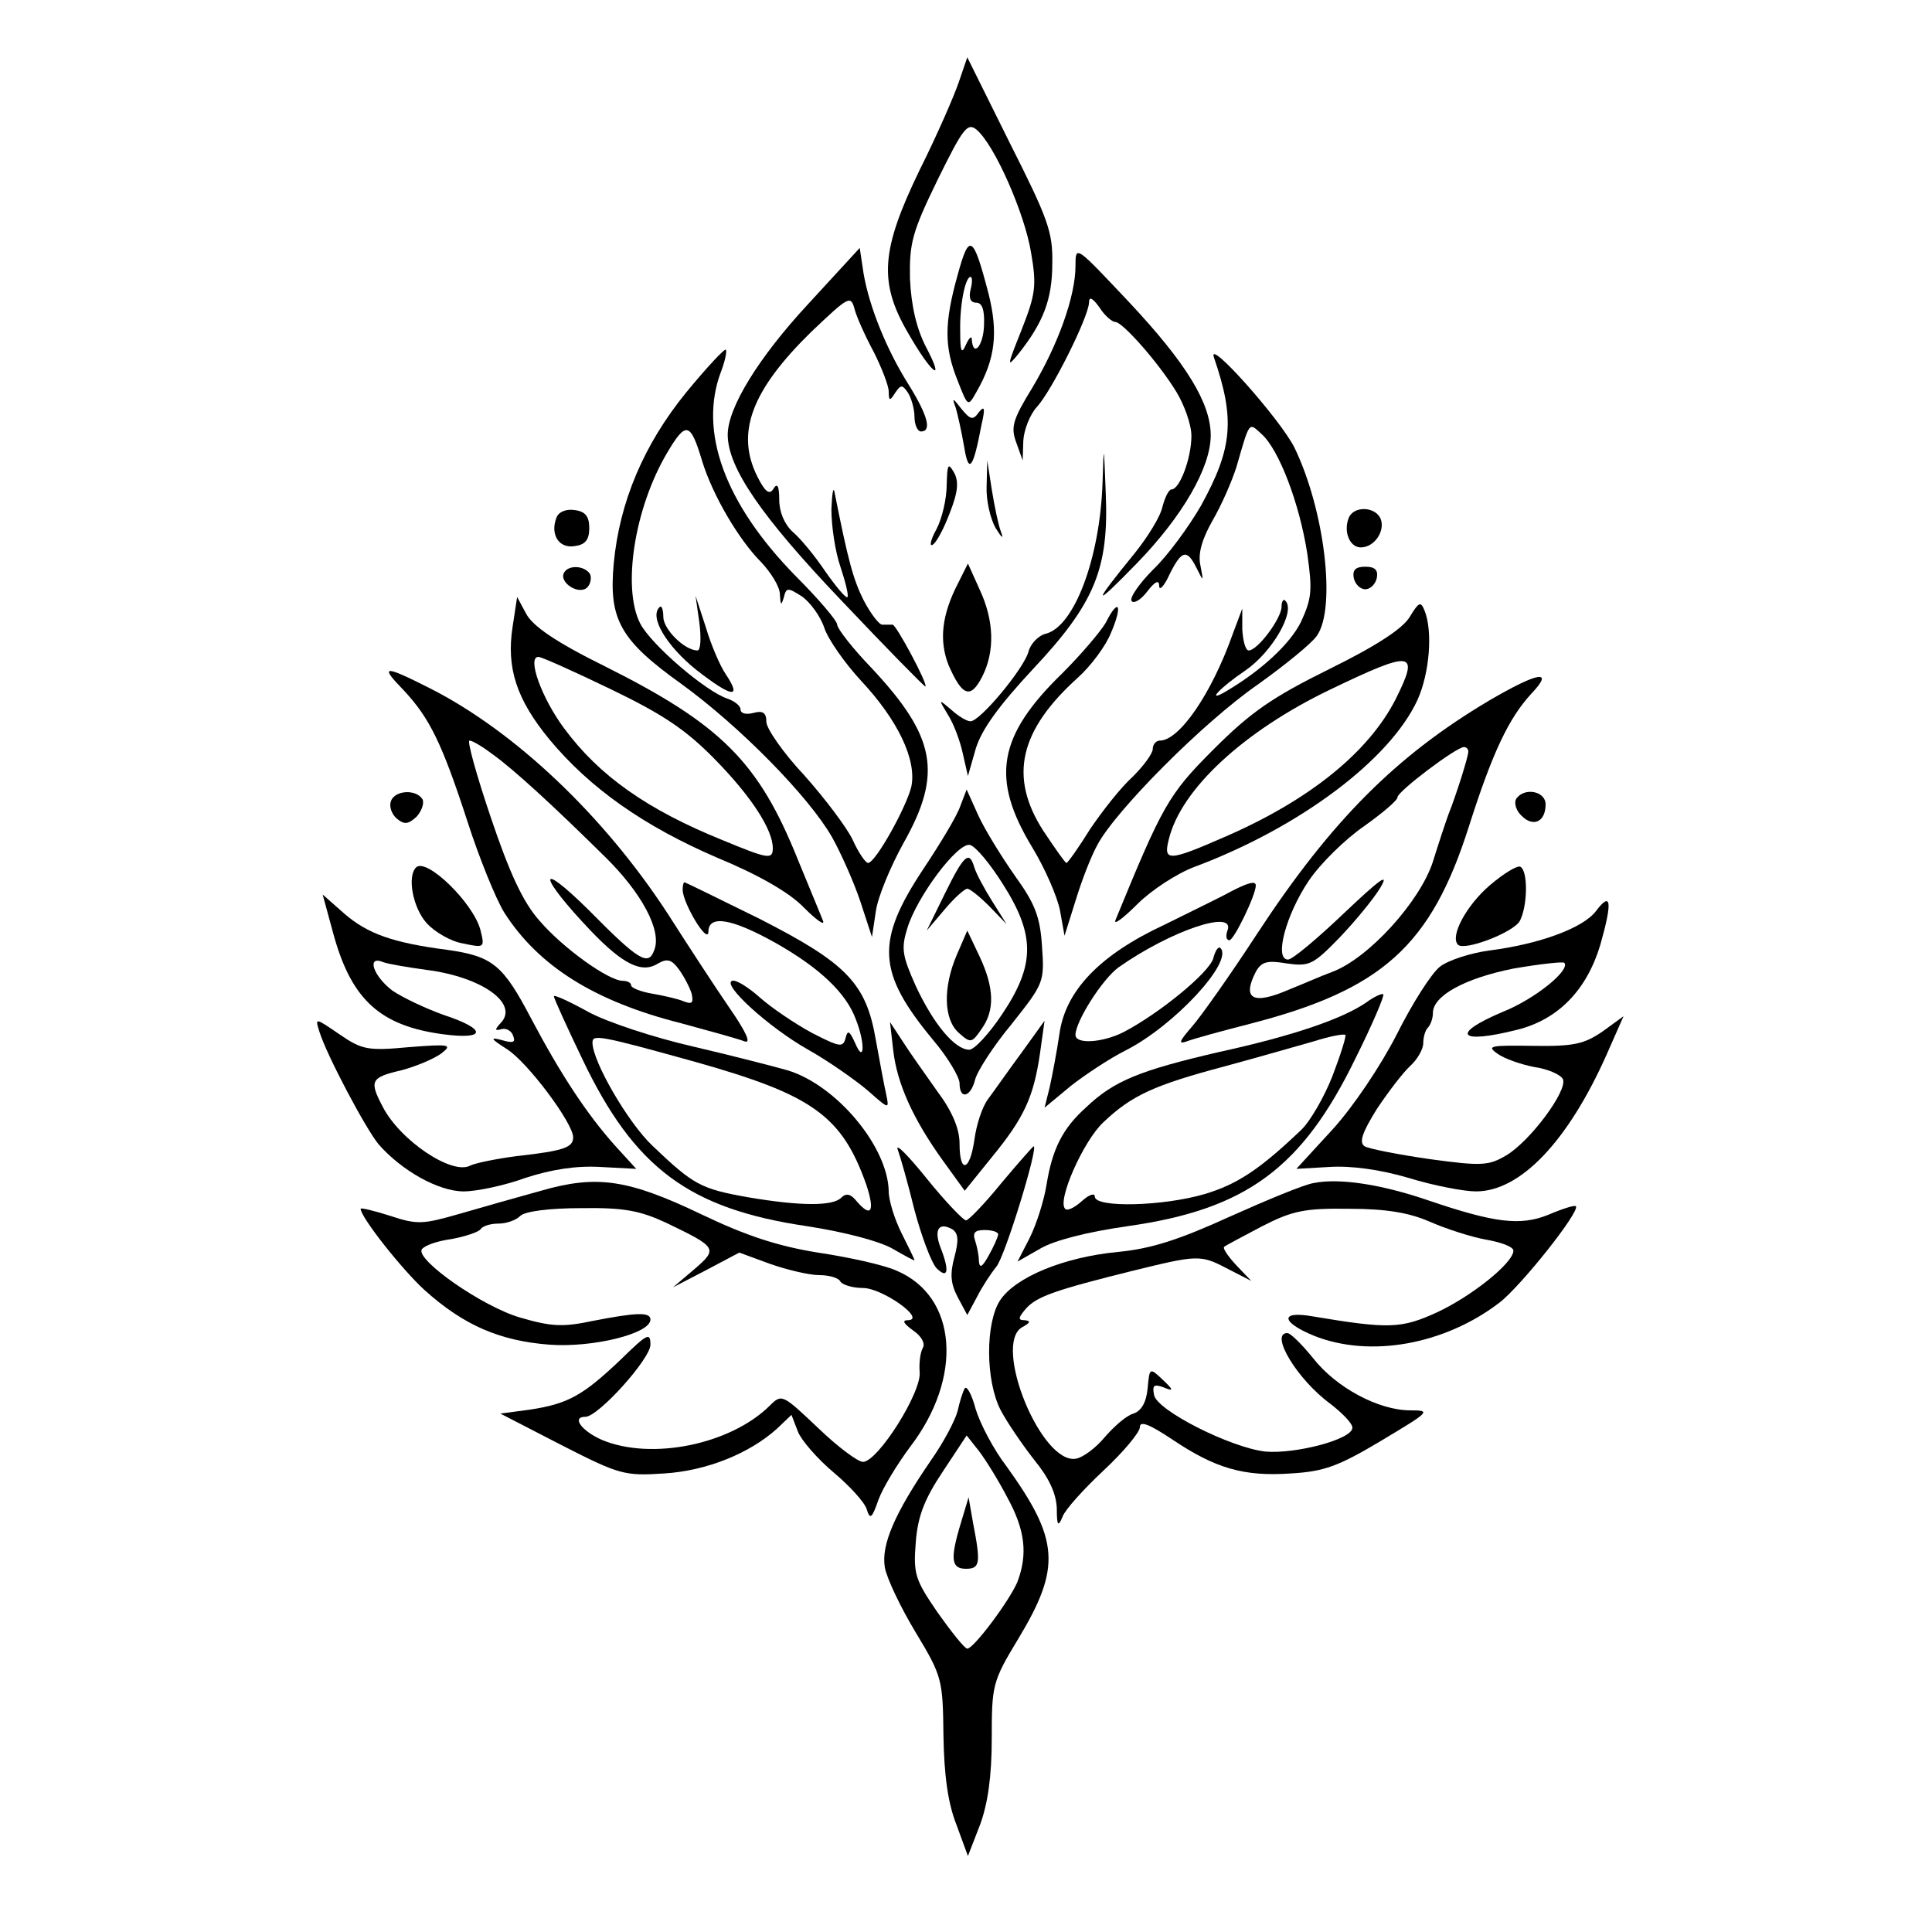 <?xml version="1.0" standalone="no"?>
<!DOCTYPE svg PUBLIC "-//W3C//DTD SVG 20010904//EN"
 "http://www.w3.org/TR/2001/REC-SVG-20010904/DTD/svg10.dtd">
<svg version="1.0" xmlns="http://www.w3.org/2000/svg"
 width="300pt" height="300pt" viewBox="0 0 300 300"
 preserveAspectRatio="xMidYMid meet">
<g transform="translate(0,300) scale(0.1,-0.1)"
fill="#000000" stroke="none">
<path d="M1489 2873 c-7 -21 -34 -83 -61 -137 -60 -124 -64 -174 -18 -253 36
-63 59 -81 28 -22 -15 29 -23 64 -25 106 -1 55 3 72 43 154 39 79 46 89 60 78
28 -23 75 -130 85 -191 9 -52 7 -65 -15 -121 -22 -55 -23 -59 -5 -37 39 49 53
85 53 141 1 49 -7 70 -66 187 l-66 133 -13 -38z"/>
<path d="M1487 2573 c-21 -75 -21 -112 0 -164 16 -41 16 -41 29 -18 30 52 34
93 19 153 -24 92 -30 95 -48 29z m20 -23 c-3 -13 0 -20 9 -20 9 0 13 -11 12
-35 -1 -32 -17 -51 -19 -22 0 6 -4 3 -9 -8 -7 -16 -9 -11 -9 20 -1 42 8 85 16
85 3 0 3 -9 0 -20z"/>
<path d="M1255 2528 c-77 -83 -125 -161 -125 -203 0 -51 52 -127 177 -258 70
-74 129 -134 130 -133 4 4 -46 97 -51 96 -3 0 -10 0 -16 0 -5 0 -18 17 -29 38
-16 32 -24 61 -45 167 -2 11 -4 -1 -5 -26 0 -26 6 -66 14 -89 8 -24 13 -45 11
-47 -2 -3 -17 15 -34 39 -16 24 -39 52 -51 62 -13 12 -21 31 -21 50 0 21 -3
27 -9 17 -6 -10 -13 -5 -25 19 -34 68 -9 134 84 225 58 55 61 57 67 35 3 -12
17 -43 30 -67 12 -24 23 -52 23 -61 0 -15 2 -15 10 -2 9 13 11 13 20 0 5 -8
10 -25 10 -37 0 -13 5 -23 10 -23 17 0 11 24 -18 71 -35 55 -62 122 -71 174
l-6 40 -80 -87z"/>
<path d="M1670 2587 c0 -47 -27 -122 -67 -189 -30 -49 -34 -61 -25 -85 l10
-28 1 31 c1 16 10 40 21 52 23 25 80 139 81 162 0 10 5 8 16 -7 8 -13 20 -23
25 -23 11 0 67 -63 95 -109 12 -20 23 -50 23 -68 0 -34 -18 -83 -31 -83 -4 0
-10 -12 -14 -27 -3 -15 -23 -47 -43 -72 -67 -82 -66 -87 3 -16 71 73 115 149
115 199 0 50 -38 112 -126 206 -84 89 -84 90 -84 57z"/>
<path d="M1065 2390 c-65 -80 -103 -169 -112 -265 -8 -87 10 -119 105 -187 91
-66 198 -175 234 -238 14 -25 34 -70 44 -100 l18 -55 6 40 c3 22 23 70 43 106
61 108 50 165 -49 271 -30 31 -54 62 -54 68 0 6 -29 40 -64 75 -111 113 -152
226 -116 319 6 16 9 31 7 33 -2 2 -30 -28 -62 -67z m25 -105 c16 -53 57 -123
92 -158 15 -16 29 -38 29 -50 1 -17 2 -18 6 -5 4 16 6 16 28 2 13 -9 29 -31
35 -49 6 -18 32 -55 57 -82 57 -61 87 -123 78 -165 -8 -32 -55 -117 -67 -118
-4 0 -15 16 -24 36 -9 19 -43 64 -75 100 -33 35 -59 73 -59 83 0 14 -5 18 -20
14 -11 -3 -20 -1 -20 5 0 6 -9 13 -20 17 -34 11 -119 84 -136 117 -28 55 -9
179 42 265 29 49 36 48 54 -12z"/>
<path d="M1086 2033 c3 -24 2 -43 -3 -43 -20 0 -53 33 -53 52 0 12 -3 19 -6
15 -16 -15 11 -60 57 -97 55 -43 72 -46 46 -7 -9 13 -23 46 -31 73 l-16 49 6
-42z"/>
<path d="M1885 2445 c33 -96 29 -141 -20 -230 -19 -33 -52 -78 -74 -99 -22
-22 -37 -44 -34 -49 3 -5 14 1 24 14 13 17 19 19 19 9 0 -8 8 0 16 18 19 38
27 40 42 10 11 -22 11 -22 6 4 -4 18 2 40 19 70 14 24 30 61 37 83 21 73 19
69 39 51 27 -24 59 -108 71 -186 8 -57 7 -69 -10 -106 -17 -34 -61 -75 -117
-108 -31 -18 -9 6 31 33 42 29 78 92 62 108 -3 4 -6 -1 -6 -9 0 -18 -37 -68
-51 -68 -5 0 -9 15 -10 33 l0 32 -15 -40 c-33 -93 -83 -165 -113 -165 -6 0
-11 -6 -11 -13 0 -7 -14 -26 -31 -43 -18 -16 -47 -53 -66 -81 -18 -29 -35 -53
-37 -53 -2 0 -18 23 -36 50 -54 84 -37 156 54 238 20 18 43 49 51 69 19 44 12
56 -8 16 -9 -15 -39 -50 -67 -78 -101 -98 -112 -164 -47 -271 20 -33 39 -77
43 -98 l7 -39 17 54 c9 30 24 69 34 87 28 53 164 190 249 249 42 30 84 64 92
76 30 43 12 195 -35 292 -22 44 -136 172 -125 140z"/>
<path d="M1484 2367 c3 -10 9 -37 13 -60 7 -44 14 -36 27 33 6 26 5 31 -4 20
-9 -13 -13 -12 -27 5 -14 18 -15 18 -9 2z"/>
<path d="M1712 2250 c-4 -117 -44 -223 -88 -234 -12 -3 -24 -16 -27 -28 -7
-26 -75 -108 -90 -108 -6 0 -19 8 -30 18 -20 17 -20 17 -5 -8 9 -14 19 -41 23
-60 l8 -35 12 42 c9 30 36 67 88 123 97 103 119 157 114 274 -3 78 -3 79 -5
16z"/>
<path d="M1470 2247 c0 -21 -7 -52 -16 -69 -9 -16 -11 -27 -6 -24 6 3 18 26
27 50 13 33 14 49 6 63 -9 15 -10 12 -11 -20z"/>
<path d="M1532 2245 c-1 -22 6 -51 14 -65 10 -16 13 -18 8 -5 -4 11 -10 40
-14 65 l-7 45 -1 -40z"/>
<path d="M864 2196 c-10 -26 4 -48 28 -44 17 2 23 10 23 28 0 18 -6 26 -23 28
-13 2 -25 -3 -28 -12z"/>
<path d="M2094 2195 c-8 -21 2 -45 19 -45 21 0 38 25 31 44 -8 20 -43 21 -50
1z"/>
<path d="M876 2111 c-9 -15 23 -36 36 -23 5 5 7 15 4 21 -9 13 -33 14 -40 2z"/>
<path d="M1488 2095 c-26 -50 -30 -90 -15 -128 21 -48 34 -53 52 -18 20 39 19
87 -4 136 l-18 40 -15 -30z"/>
<path d="M2102 2103 c2 -10 10 -18 18 -18 8 0 16 8 18 18 2 12 -3 17 -18 17
-15 0 -20 -5 -18 -17z"/>
<path d="M796 2027 c-10 -64 6 -113 57 -175 63 -76 147 -135 261 -184 63 -26
112 -54 134 -77 20 -20 33 -29 30 -21 -3 8 -21 51 -39 95 -61 152 -119 210
-301 301 -75 37 -111 62 -121 81 l-14 26 -7 -46z m152 -97 c81 -39 117 -63
162 -109 56 -57 90 -109 90 -138 0 -18 -7 -17 -77 12 -119 48 -193 101 -247
174 -35 47 -58 111 -40 111 5 0 56 -23 112 -50z"/>
<path d="M2189 2042 c-11 -18 -50 -44 -125 -81 -89 -44 -122 -67 -180 -125
-70 -70 -79 -87 -152 -265 -3 -8 12 3 34 25 22 22 62 48 89 58 163 61 303 166
346 259 19 42 24 107 11 139 -6 15 -9 13 -23 -10z m-22 -128 c-42 -82 -133
-156 -264 -213 -89 -39 -97 -39 -88 -4 19 78 117 168 250 232 129 62 140 61
102 -15z"/>
<path d="M627 1928 c40 -43 59 -81 99 -204 18 -56 44 -120 57 -141 53 -83 140
-138 275 -172 44 -12 88 -24 98 -28 11 -4 3 14 -24 53 -22 32 -65 98 -95 145
-99 152 -237 283 -369 350 -73 37 -79 36 -41 -3z m139 -100 c33 -24 92 -78
174 -159 56 -55 88 -114 76 -144 -9 -26 -24 -17 -102 62 -82 81 -78 53 4 -33
50 -52 79 -66 104 -50 14 8 21 6 32 -9 8 -11 17 -28 20 -38 3 -14 1 -17 -12
-12 -9 4 -32 9 -49 12 -18 3 -33 9 -33 13 0 4 -6 7 -13 7 -22 0 -93 51 -129
93 -26 29 -47 75 -76 161 -22 65 -37 119 -33 119 5 0 21 -10 37 -22z"/>
<path d="M2312 1912 c-143 -85 -244 -185 -360 -362 -41 -63 -87 -128 -101
-144 -20 -23 -22 -28 -8 -23 10 4 54 16 97 27 206 53 282 121 341 307 37 116
62 168 97 206 36 38 11 34 -66 -11z m-32 -79 c0 -8 -19 -68 -31 -98 -4 -11
-15 -44 -24 -73 -20 -62 -100 -150 -156 -171 -19 -7 -48 -20 -66 -27 -57 -25
-75 -16 -53 27 9 16 18 18 48 13 35 -5 41 -2 81 39 24 25 53 60 64 78 15 25 1
15 -55 -38 -42 -40 -81 -73 -88 -73 -22 0 -3 70 32 122 18 27 57 65 86 85 28
20 52 40 52 45 0 9 90 77 103 78 4 0 7 -3 7 -7z"/>
<path d="M607 1756 c-3 -8 1 -20 9 -27 12 -10 18 -9 31 3 8 9 12 21 9 27 -10
16 -43 14 -49 -3z"/>
<path d="M1491 1748 c-5 -15 -31 -58 -57 -97 -75 -113 -72 -161 15 -266 23
-27 41 -58 41 -67 0 -26 17 -22 24 5 3 13 28 52 57 87 50 63 51 65 47 121 -3
46 -11 66 -42 109 -21 30 -47 72 -57 94 l-18 40 -10 -26z m67 -122 c50 -79 49
-125 -2 -201 -20 -30 -43 -55 -51 -55 -22 0 -55 39 -83 99 -21 47 -23 58 -13
90 15 49 78 133 97 129 9 -2 32 -30 52 -62z"/>
<path d="M1467 1612 l-28 -57 28 33 c15 18 31 32 35 32 4 0 19 -12 34 -27 l27
-28 -22 35 c-12 19 -25 43 -28 53 -8 27 -16 20 -46 -41z"/>
<path d="M1486 1518 c-22 -51 -21 -101 3 -122 18 -16 20 -16 35 6 21 29 20 64
-3 113 l-19 40 -16 -37z"/>
<path d="M2354 1759 c-3 -6 0 -18 9 -26 18 -18 37 -9 37 18 0 21 -34 27 -46 8z"/>
<path d="M646 1653 c-14 -14 -5 -63 17 -87 12 -13 37 -28 56 -31 33 -7 34 -7
27 21 -11 42 -84 113 -100 97z"/>
<path d="M2313 1625 c-36 -31 -62 -79 -49 -92 10 -10 86 19 96 37 12 23 13 77
1 84 -4 3 -26 -10 -48 -29z"/>
<path d="M1060 1618 c1 -22 39 -85 40 -65 0 27 36 21 104 -17 69 -39 110 -78
125 -119 15 -38 13 -70 -1 -37 -9 20 -12 21 -15 8 -4 -15 -9 -14 -52 8 -26 14
-63 39 -81 55 -18 16 -37 28 -43 26 -17 -5 56 -72 118 -107 32 -18 73 -47 92
-63 34 -30 34 -30 29 -6 -3 13 -10 51 -16 84 -15 88 -45 119 -180 188 -63 31
-116 57 -117 57 -2 0 -3 -6 -3 -12z"/>
<path d="M1910 1615 c-14 -8 -60 -30 -102 -51 -101 -47 -154 -103 -163 -170
-4 -27 -11 -64 -15 -82 l-8 -32 41 34 c23 18 61 43 85 55 75 38 168 138 147
159 -3 3 -8 -4 -11 -16 -6 -22 -84 -86 -140 -115 -32 -16 -74 -19 -74 -4 0 21
42 87 67 105 81 57 182 91 169 57 -3 -8 -2 -15 3 -15 7 0 41 70 41 85 0 8 -13
4 -40 -10z"/>
<path d="M519 1545 c28 -98 72 -138 169 -151 68 -9 68 8 1 30 -28 10 -64 27
-80 38 -30 23 -40 55 -14 44 8 -3 38 -8 67 -12 87 -11 145 -53 115 -83 -9 -10
-9 -12 2 -9 7 2 16 -3 18 -11 4 -10 -1 -11 -18 -6 -19 5 -17 2 8 -14 32 -20
103 -115 103 -137 0 -16 -15 -21 -86 -29 -32 -4 -66 -11 -74 -15 -28 -15 -109
39 -136 92 -21 40 -18 45 29 56 23 6 51 18 62 26 18 14 14 15 -50 10 -64 -6
-73 -4 -108 20 -38 26 -38 26 -31 4 11 -36 72 -151 92 -175 36 -41 93 -73 132
-73 20 0 63 9 96 21 40 13 78 19 115 17 l57 -3 -32 35 c-45 50 -86 113 -131
198 -44 84 -60 97 -130 107 -85 11 -124 25 -160 56 l-34 30 18 -66z"/>
<path d="M2478 1585 c-20 -26 -87 -51 -166 -61 -29 -4 -63 -15 -76 -25 -13
-10 -43 -57 -67 -105 -25 -49 -68 -113 -100 -148 l-56 -61 52 3 c33 2 78 -4
122 -17 39 -12 86 -21 105 -21 69 0 143 78 203 213 l26 59 -33 -24 c-28 -19
-44 -23 -107 -22 -67 1 -73 0 -56 -12 11 -8 37 -17 58 -21 21 -3 41 -12 44
-19 7 -18 -51 -96 -88 -118 -27 -16 -38 -17 -118 -6 -49 7 -95 16 -102 20 -9
6 -4 21 19 58 18 27 41 57 52 67 11 10 20 26 20 35 0 9 3 20 7 24 4 4 8 14 8
23 0 27 50 54 125 69 41 7 76 11 79 9 10 -11 -45 -56 -95 -76 -83 -35 -69 -51
22 -28 64 16 108 62 129 132 19 67 17 84 -7 52z"/>
<path d="M860 1453 c0 -3 20 -47 44 -97 81 -170 166 -233 349 -260 58 -9 112
-23 133 -35 19 -11 34 -19 34 -18 0 2 -9 20 -20 42 -11 22 -20 51 -20 65 -1
69 -81 165 -157 188 -21 6 -87 23 -147 37 -61 14 -134 38 -163 54 -29 16 -53
27 -53 24z m220 -102 c181 -51 227 -83 265 -190 14 -42 8 -53 -15 -26 -9 11
-16 13 -24 5 -13 -13 -63 -13 -145 1 -73 13 -84 19 -148 80 -38 36 -93 131
-93 160 0 13 9 12 160 -30z"/>
<path d="M2121 1443 c-37 -25 -111 -51 -230 -77 -120 -28 -161 -44 -204 -85
-37 -33 -53 -65 -62 -121 -4 -25 -16 -62 -26 -82 l-19 -37 35 20 c22 13 73 26
136 35 184 26 271 90 354 261 26 52 45 97 43 99 -2 2 -15 -4 -27 -13z m-52
-114 c-13 -33 -35 -71 -49 -84 -64 -61 -99 -84 -149 -99 -64 -19 -171 -22
-171 -4 0 6 -9 3 -20 -7 -11 -10 -23 -16 -26 -12 -13 12 28 105 59 134 44 42
79 58 188 87 52 14 114 32 139 39 25 8 47 12 49 10 2 -1 -7 -30 -20 -64z"/>
<path d="M1387 1369 c6 -52 31 -107 77 -171 l34 -47 42 52 c50 61 65 93 75
162 l7 50 -36 -50 c-20 -27 -43 -60 -52 -72 -9 -12 -18 -40 -21 -63 -7 -49
-23 -53 -23 -6 0 23 -11 50 -35 82 -19 27 -44 62 -54 78 l-19 29 5 -44z"/>
<path d="M1394 1215 c4 -11 16 -53 26 -94 11 -41 26 -81 34 -90 18 -18 21 -5
6 33 -10 27 -2 39 19 27 9 -6 10 -17 3 -43 -7 -26 -6 -41 5 -62 l15 -28 15 28
c8 16 22 37 30 47 13 14 66 187 58 187 -1 0 -24 -26 -50 -57 -26 -32 -51 -58
-55 -58 -4 0 -32 29 -61 65 -29 36 -49 56 -45 45z m156 -132 c-1 -5 -7 -19
-15 -33 -10 -18 -14 -20 -15 -8 0 9 -3 23 -6 32 -4 12 0 16 15 16 12 0 21 -3
21 -7z"/>
<path d="M840 1151 c-36 -10 -93 -26 -127 -36 -56 -16 -65 -17 -107 -3 -25 8
-46 13 -46 11 0 -13 64 -94 99 -126 61 -55 117 -79 194 -85 67 -5 157 17 157
39 0 12 -22 11 -89 -2 -47 -10 -65 -9 -113 5 -59 17 -163 90 -153 106 4 6 24
13 46 16 22 4 42 11 45 15 3 5 15 9 28 9 12 0 27 5 34 12 7 7 45 12 94 12 68
1 92 -4 133 -23 79 -38 80 -40 43 -72 l-33 -28 52 27 51 27 49 -18 c26 -9 60
-17 75 -17 15 0 30 -4 33 -10 3 -5 19 -10 35 -10 30 0 99 -49 70 -50 -10 0 -7
-5 8 -16 13 -9 19 -20 15 -27 -4 -7 -6 -23 -5 -37 4 -31 -65 -140 -88 -140 -8
0 -40 24 -70 53 -55 52 -56 53 -75 34 -61 -60 -183 -85 -260 -53 -32 14 -48
36 -26 36 20 0 101 90 101 112 0 20 -5 17 -47 -24 -58 -55 -81 -68 -141 -77
l-45 -6 95 -49 c90 -46 98 -48 159 -44 66 4 133 31 176 70 l22 21 10 -26 c5
-13 30 -42 55 -63 25 -21 49 -47 52 -58 5 -16 8 -14 18 15 7 19 29 55 49 82
83 108 74 234 -21 274 -20 9 -75 21 -122 28 -62 10 -111 26 -180 59 -115 55
-163 62 -250 37z"/>
<path d="M2040 1163 c-14 -2 -72 -26 -130 -52 -79 -36 -122 -50 -174 -55 -84
-8 -159 -39 -183 -75 -23 -35 -23 -125 1 -171 10 -19 34 -54 52 -77 23 -28 34
-52 35 -75 0 -27 2 -30 9 -13 4 11 33 43 64 72 31 29 56 59 56 67 0 10 14 5
50 -19 67 -45 111 -58 184 -53 52 3 74 11 141 51 75 45 78 47 45 47 -49 0
-115 35 -151 81 -17 21 -35 39 -40 39 -28 0 15 -72 67 -110 18 -14 34 -30 34
-37 0 -18 -88 -41 -135 -37 -54 6 -169 64 -173 88 -3 15 0 17 14 12 17 -7 17
-5 -1 12 -20 19 -20 18 -23 -14 -2 -22 -10 -35 -22 -39 -11 -3 -30 -20 -44
-36 -14 -17 -34 -32 -45 -34 -54 -10 -130 177 -84 204 13 7 14 10 4 11 -11 0
-10 4 3 19 17 18 45 28 166 58 98 24 104 25 144 4 l39 -20 -23 24 c-13 14 -22
27 -19 29 2 2 29 16 59 32 47 24 66 28 135 27 57 0 93 -6 125 -20 25 -11 65
-24 88 -28 23 -4 42 -11 42 -17 0 -19 -65 -71 -119 -96 -55 -25 -74 -26 -193
-6 -51 9 -49 -9 2 -30 87 -35 203 -14 288 51 33 25 126 142 119 150 -2 2 -21
-4 -42 -13 -44 -18 -84 -13 -187 22 -73 25 -138 35 -178 27z"/>
<path d="M1498 844 c-3 -5 -8 -21 -11 -35 -4 -15 -22 -49 -41 -76 -57 -83 -78
-132 -72 -167 3 -17 25 -63 48 -101 41 -68 42 -73 43 -160 1 -62 7 -105 20
-138 l18 -49 19 49 c12 33 18 75 18 134 0 82 1 88 41 154 67 111 64 154 -18
268 -20 26 -41 66 -48 89 -6 23 -14 37 -17 32z m66 -169 c28 -51 32 -88 16
-131 -12 -29 -68 -104 -78 -104 -4 0 -24 25 -46 56 -35 51 -38 60 -34 109 3
41 14 68 42 110 l37 56 19 -24 c10 -13 30 -45 44 -72z"/>
<path d="M1492 635 c-17 -56 -15 -71 8 -71 22 0 23 9 11 71 l-7 40 -12 -40z"/>
</g>
</svg>
